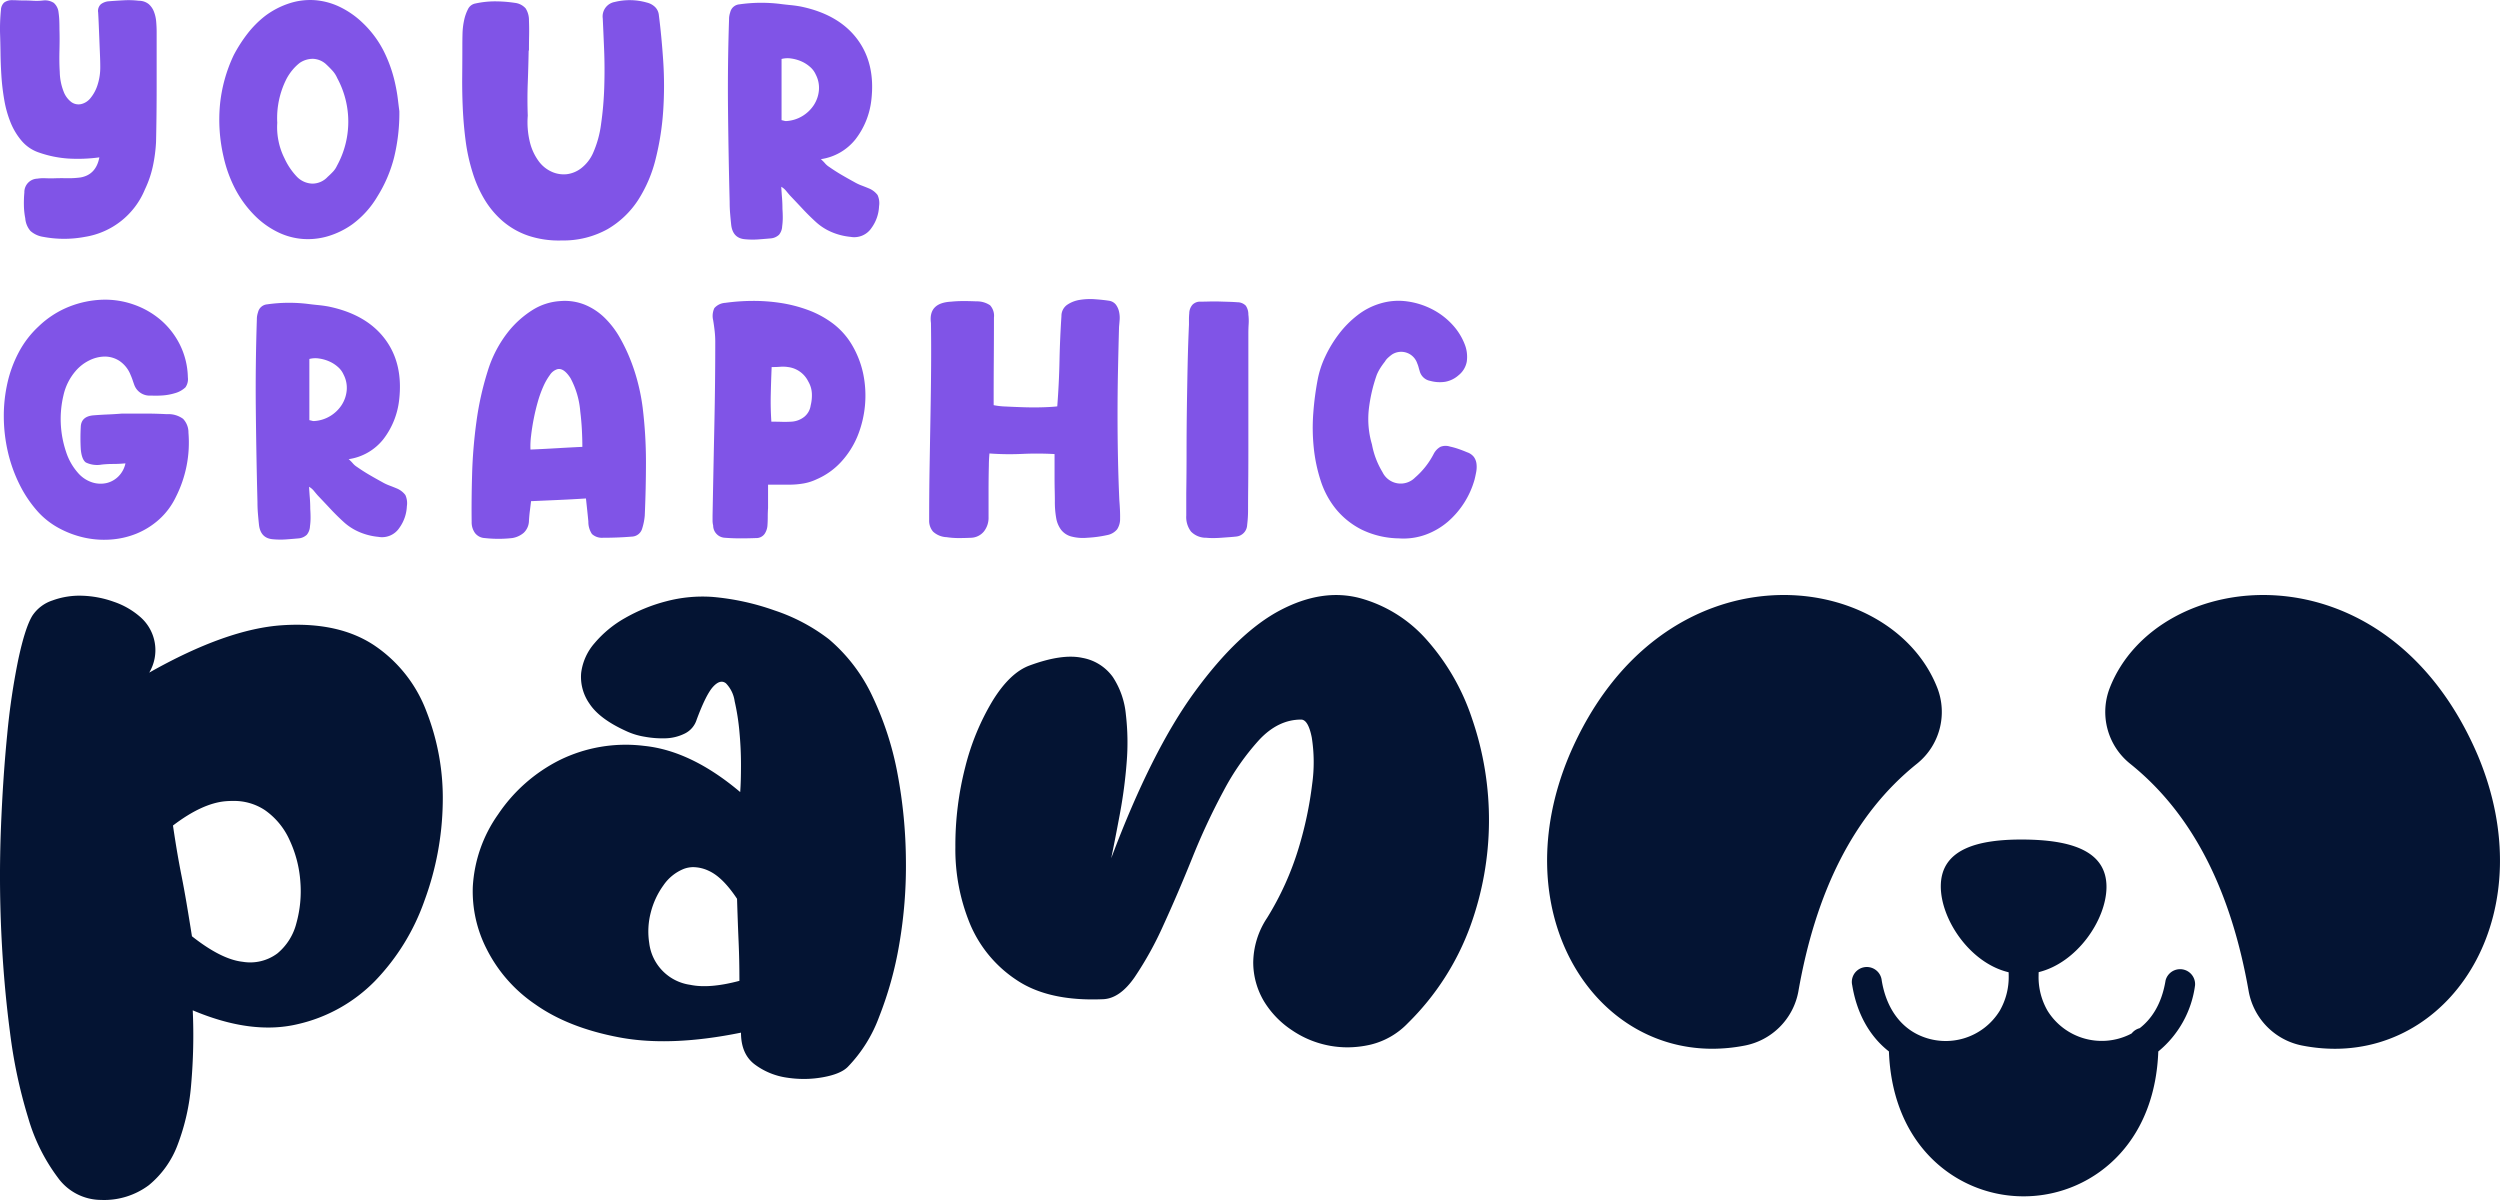 <svg xmlns="http://www.w3.org/2000/svg" xmlns:xlink="http://www.w3.org/1999/xlink" width="500" height="240" viewBox="0 0 500 240">
  <defs>
    <clipPath id="clip-ygp">
      <rect width="500" height="240"/>
    </clipPath>
  </defs>
  <g id="ygp" clip-path="url(#clip-ygp)">
    <path id="Path_19" data-name="Path 19" d="M21.12-14.94a32.091,32.091,0,0,1-6.15.24,22.031,22.031,0,0,1-5.91-1.2,7.8,7.8,0,0,1-3.48-2.34,13.432,13.432,0,0,1-2.22-3.69,21.821,21.821,0,0,1-1.26-4.5,44.782,44.782,0,0,1-.57-4.8q-.15-2.37-.18-4.56t-.09-3.87a38.519,38.519,0,0,1,.18-4.8,2.111,2.111,0,0,1,.63-1.44,2.619,2.619,0,0,1,1.53-.48q.6,0,1.17.03t1.11.03q1.02,0,2.01.06a11.315,11.315,0,0,0,2.01-.06,3.219,3.219,0,0,1,2.1.48,2.921,2.921,0,0,1,.96,1.92,15.879,15.879,0,0,1,.15,1.68q.03.84.03,1.68.06,1.8,0,4.23t.06,4.29a11.355,11.355,0,0,0,.78,3.96,4.727,4.727,0,0,0,1.56,2.1,2.449,2.449,0,0,0,1.92.39,3.386,3.386,0,0,0,1.86-1.17,7.834,7.834,0,0,0,1.41-2.58,11.385,11.385,0,0,0,.57-3.78q0-.96-.06-2.4t-.12-2.97q-.06-1.53-.12-2.97t-.12-2.46a1.821,1.821,0,0,1,.543-1.65,3.051,3.051,0,0,1,1.388-.57q1.387-.12,3.105-.21a17.267,17.267,0,0,1,3.106.09,3.142,3.142,0,0,1,1.959.66,3.807,3.807,0,0,1,1.056,1.53,7.163,7.163,0,0,1,.452,2.01q.09,1.08.09,2.04v10.95q0,5.73-.12,11.01a30.388,30.388,0,0,1-.633,4.86,21.078,21.078,0,0,1-1.6,4.68A15.614,15.614,0,0,1,18.24.96,22.488,22.488,0,0,1,9.9.96,4.974,4.974,0,0,1,7.35-.21,4.37,4.37,0,0,1,6.3-2.76a14.516,14.516,0,0,1-.27-2.52,23.291,23.291,0,0,1,.09-2.64A2.688,2.688,0,0,1,8.7-10.68a7.954,7.954,0,0,1,1.53-.09q.75.03,1.53.03,1.38-.06,2.79-.03a18.5,18.5,0,0,0,2.79-.15Q20.46-11.46,21.12-14.94Zm60-9.24a37.614,37.614,0,0,1-1.05,9.24,27.417,27.417,0,0,1-3.33,7.8,18.707,18.707,0,0,1-5.1,5.64A16.553,16.553,0,0,1,66.81.84a14.132,14.132,0,0,1-4.98.54A13.713,13.713,0,0,1,56.97.09,17.085,17.085,0,0,1,52.5-3a22.082,22.082,0,0,1-4.17-5.55,26.337,26.337,0,0,1-2.37-6.51,32.742,32.742,0,0,1-.72-10.38A29.914,29.914,0,0,1,48-35.4a29.164,29.164,0,0,1,2.73-4.26,20.273,20.273,0,0,1,3.51-3.54,16.606,16.606,0,0,1,4.89-2.55,13.454,13.454,0,0,1,5.07-.63,13.918,13.918,0,0,1,4.95,1.32,17.547,17.547,0,0,1,4.59,3.18,20.679,20.679,0,0,1,4.2,5.58,27.484,27.484,0,0,1,2.34,6.6q.36,1.62.54,3.12T81.12-24.18ZM56.7-21.84a13.592,13.592,0,0,0,.24,3.57,13.749,13.749,0,0,0,1.2,3.51,13.451,13.451,0,0,0,2.4,3.6,4.5,4.5,0,0,0,3.15,1.47,4.164,4.164,0,0,0,3.09-1.35q.54-.48,1.05-1.02a4.375,4.375,0,0,0,.81-1.2,18.285,18.285,0,0,0,.06-17.52,5.427,5.427,0,0,0-.99-1.53q-.63-.69-1.35-1.35a4.137,4.137,0,0,0-2.52-.99,4.679,4.679,0,0,0-2.64.81,9.49,9.49,0,0,0-1.5,1.47,10.6,10.6,0,0,0-1.14,1.71A17.334,17.334,0,0,0,56.7-21.84ZM106.98-36.3q-.06,3.3-.18,6.51t0,6.51a16.767,16.767,0,0,0,.45,5.4,10.715,10.715,0,0,0,1.77,3.75,6.557,6.557,0,0,0,2.64,2.1,5.842,5.842,0,0,0,3,.45,5.886,5.886,0,0,0,2.88-1.23,7.881,7.881,0,0,0,2.28-2.91,20.831,20.831,0,0,0,1.65-5.94,66.273,66.273,0,0,0,.63-7.38q.12-3.84-.03-7.47t-.27-6.21a2.935,2.935,0,0,1,2.4-3.3,12.491,12.491,0,0,1,6.42.12,3.541,3.541,0,0,1,1.62.87,2.622,2.622,0,0,1,.78,1.65q.54,4.2.87,9.15a74.783,74.783,0,0,1,0,9.93,54.027,54.027,0,0,1-1.5,9.63,27.181,27.181,0,0,1-3.51,8.25A18.24,18.24,0,0,1,122.79-.6a18.2,18.2,0,0,1-9.21,2.28,19.247,19.247,0,0,1-6.69-.96,15.574,15.574,0,0,1-5.07-2.88,17.858,17.858,0,0,1-3.66-4.35,24.2,24.2,0,0,1-2.4-5.43,36.9,36.9,0,0,1-1.38-6.27q-.42-3.21-.57-6.45t-.12-6.48q.03-3.24.03-6.3,0-.84.03-2.19a14.423,14.423,0,0,1,.3-2.64,8.98,8.98,0,0,1,.78-2.28,2.064,2.064,0,0,1,1.53-1.17,18.2,18.2,0,0,1,3.9-.42,26.4,26.4,0,0,1,3.96.3,3.366,3.366,0,0,1,2.16,1.11,4.347,4.347,0,0,1,.66,2.43q.06,1.5.03,2.97t-.03,3.03Zm58.44,21.72a8.317,8.317,0,0,1,.84.84,3.638,3.638,0,0,0,.84.72q1.2.84,2.43,1.56t2.55,1.44a9.437,9.437,0,0,0,1.44.69q.72.27,1.44.57a4.181,4.181,0,0,1,1.8,1.35,3.928,3.928,0,0,1,.3,2.25,7.927,7.927,0,0,1-1.5,4.32,4.151,4.151,0,0,1-4.2,1.8,12.7,12.7,0,0,1-3.72-.93,11.048,11.048,0,0,1-3.24-2.07q-1.38-1.26-2.64-2.61t-2.52-2.67q-.42-.48-.78-.93a3.548,3.548,0,0,0-.96-.81q.06,1.08.15,2.19t.09,2.25q.06.84.06,1.74a12.294,12.294,0,0,1-.12,1.74,2.83,2.83,0,0,1-.63,1.68,2.747,2.747,0,0,1-1.59.72q-1.32.12-2.58.21a15.928,15.928,0,0,1-2.58-.03q-2.52-.18-2.82-2.94-.12-1.14-.21-2.25T147.18-6q-.24-9.54-.33-18.54t.21-18.06a3.853,3.853,0,0,1,.06-.69,5.037,5.037,0,0,1,.18-.69,2.039,2.039,0,0,1,1.8-1.56,31.04,31.04,0,0,1,8.4-.06q.96.12,1.89.21t1.95.27q7.62,1.56,11.34,6.51t2.82,12.33a15.675,15.675,0,0,1-3.12,7.68A10.831,10.831,0,0,1,165.42-14.58Zm-7.86-7.8q.3.06.51.12a1.425,1.425,0,0,0,.39.06,6.967,6.967,0,0,0,3.3-1.02,7.124,7.124,0,0,0,2.28-2.22,6.474,6.474,0,0,0,.99-2.91,5.733,5.733,0,0,0-.63-3.15,4.317,4.317,0,0,0-1.14-1.53,6.605,6.605,0,0,0-1.74-1.11,7.712,7.712,0,0,0-2.01-.57,4.849,4.849,0,0,0-1.95.09ZM26.34,46.26q-1.32.12-2.46.12a21.767,21.767,0,0,0-2.28.12,5.191,5.191,0,0,1-3.18-.42q-.84-.6-1.02-2.7a39.995,39.995,0,0,1,0-4.38q.06-2.1,2.46-2.34,1.5-.12,2.94-.18t2.88-.18h4.44q2.22,0,4.5.12a5,5,0,0,1,3.24.93,3.95,3.95,0,0,1,1.08,2.79,24.067,24.067,0,0,1-2.52,12.84,14.4,14.4,0,0,1-3.39,4.53,15.6,15.6,0,0,1-4.53,2.82,16.764,16.764,0,0,1-5.19,1.17,18.326,18.326,0,0,1-5.34-.42,19.517,19.517,0,0,1-4.98-1.89,15.805,15.805,0,0,1-4.17-3.27,24.207,24.207,0,0,1-3.69-5.49,29.416,29.416,0,0,1-2.31-6.48,31.9,31.9,0,0,1-.81-6.9,29.865,29.865,0,0,1,.72-6.84,24.56,24.56,0,0,1,2.31-6.24A19.462,19.462,0,0,1,9,18.84a18.883,18.883,0,0,1,6.18-3.96,19.866,19.866,0,0,1,6.57-1.35,17.193,17.193,0,0,1,6.3.99,16.828,16.828,0,0,1,5.37,3.09,15.78,15.78,0,0,1,3.81,4.92,15.4,15.4,0,0,1,1.59,6.51,2.859,2.859,0,0,1-.48,2.01,4.945,4.945,0,0,1-2.1,1.17,11.266,11.266,0,0,1-2.4.45,19.222,19.222,0,0,1-2.4.03,3.263,3.263,0,0,1-3.3-2.04q-.18-.48-.36-1.02t-.42-1.08a6.014,6.014,0,0,0-2.22-2.79,5.37,5.37,0,0,0-2.91-.87,7.087,7.087,0,0,0-3.09.75,8.544,8.544,0,0,0-2.76,2.13,11.156,11.156,0,0,0-2.43,4.83,20.54,20.54,0,0,0,.51,11.34,11.792,11.792,0,0,0,2.4,4.23,6.313,6.313,0,0,0,2.85,1.89,5.472,5.472,0,0,0,2.88.12,4.971,4.971,0,0,0,2.37-1.35A5.217,5.217,0,0,0,26.34,46.26Zm44.64-.84a8.316,8.316,0,0,1,.84.84,3.638,3.638,0,0,0,.84.72q1.2.84,2.43,1.56t2.55,1.44a9.437,9.437,0,0,0,1.44.69q.72.27,1.44.57a4.181,4.181,0,0,1,1.8,1.35,3.928,3.928,0,0,1,.3,2.25,7.927,7.927,0,0,1-1.5,4.32,4.151,4.151,0,0,1-4.2,1.8,12.7,12.7,0,0,1-3.72-.93,11.048,11.048,0,0,1-3.24-2.07q-1.38-1.26-2.64-2.61T64.8,52.68q-.42-.48-.78-.93a3.548,3.548,0,0,0-.96-.81q.06,1.08.15,2.19t.09,2.25q.06.84.06,1.74a12.3,12.3,0,0,1-.12,1.74,2.83,2.83,0,0,1-.63,1.68,2.747,2.747,0,0,1-1.59.72q-1.32.12-2.58.21a15.928,15.928,0,0,1-2.58-.03q-2.52-.18-2.82-2.94-.12-1.14-.21-2.25T52.74,54q-.24-9.54-.33-18.54t.21-18.06a3.852,3.852,0,0,1,.06-.69,5.038,5.038,0,0,1,.18-.69,2.039,2.039,0,0,1,1.8-1.56,31.041,31.041,0,0,1,8.4-.06q.96.12,1.89.21t1.95.27q7.62,1.56,11.34,6.51t2.82,12.33a15.675,15.675,0,0,1-3.12,7.68A10.831,10.831,0,0,1,70.98,45.42Zm-7.86-7.8q.3.06.51.12a1.425,1.425,0,0,0,.39.06,6.967,6.967,0,0,0,3.3-1.02,7.124,7.124,0,0,0,2.28-2.22,6.475,6.475,0,0,0,.99-2.91,5.733,5.733,0,0,0-.63-3.15,4.317,4.317,0,0,0-1.14-1.53,6.605,6.605,0,0,0-1.74-1.11,7.712,7.712,0,0,0-2.01-.57,4.85,4.85,0,0,0-1.95.09Zm55.32,15.66q-2.82.18-5.52.3l-5.46.24q-.12,1.02-.24,1.95t-.18,1.95a3.4,3.4,0,0,1-1.05,2.43,4.649,4.649,0,0,1-2.31,1.05,24.917,24.917,0,0,1-5.46,0,2.61,2.61,0,0,1-1.98-1.02,3.652,3.652,0,0,1-.66-2.22q-.06-4.32.09-9.57a97.778,97.778,0,0,1,.87-10.5,60.141,60.141,0,0,1,2.22-9.99,23.955,23.955,0,0,1,4.2-8.04,19.4,19.4,0,0,1,4.68-4.2,11.744,11.744,0,0,1,5.7-1.86,10.724,10.724,0,0,1,4.92.75,12.488,12.488,0,0,1,3.96,2.64,17.932,17.932,0,0,1,3.03,3.99,34.846,34.846,0,0,1,2.22,4.71,38.225,38.225,0,0,1,1.5,4.83,39.9,39.9,0,0,1,.81,4.38,89.94,89.94,0,0,1,.66,10.8q0,5.34-.24,10.8a11.936,11.936,0,0,1-.54,2.67,2.2,2.2,0,0,1-1.92,1.53q-1.44.12-2.91.18t-3.03.06a2.924,2.924,0,0,1-2.16-.75,4.327,4.327,0,0,1-.72-2.49q-.12-1.26-.24-2.37T118.44,53.28Zm-.72-10.32q0-1.44-.09-3.3t-.33-3.78a16.84,16.84,0,0,0-1.95-6.66q-1.35-2.1-2.61-1.8a2.75,2.75,0,0,0-1.5,1.14,12.349,12.349,0,0,0-1.35,2.37,22.671,22.671,0,0,0-1.11,3.12q-.48,1.71-.81,3.42t-.51,3.3a16.878,16.878,0,0,0-.12,2.73q2.76-.12,5.28-.27T117.72,42.96ZM154.86,55.2q-.06.84-.06,1.74t-.06,1.74a3.444,3.444,0,0,1-.57,1.68,2.018,2.018,0,0,1-1.71.84q-1.56.06-3.12.06t-3.12-.12a2.463,2.463,0,0,1-2.34-2.46,3.945,3.945,0,0,1-.12-.96V56.7q.18-9.6.36-18.06t.18-16.68a19.545,19.545,0,0,0-.12-2.16q-.12-1.08-.3-2.16a3.684,3.684,0,0,1,.24-2.43,3.123,3.123,0,0,1,2.16-1.05,40.859,40.859,0,0,1,5.34-.39,35.654,35.654,0,0,1,5.64.39,28.008,28.008,0,0,1,5.46,1.38,19.572,19.572,0,0,1,4.8,2.52,14.756,14.756,0,0,1,4.17,4.59,19.078,19.078,0,0,1,2.22,5.79,21.611,21.611,0,0,1-1.14,12.33,17.412,17.412,0,0,1-3.24,5.13,14.4,14.4,0,0,1-4.95,3.54,10.161,10.161,0,0,1-2.64.84,16.429,16.429,0,0,1-2.82.24h-4.26Zm.72-28.2q-.12,2.82-.18,5.52t.12,5.4q1.08,0,2.04.03t1.98-.03a4.56,4.56,0,0,0,2.55-.96,3.553,3.553,0,0,0,1.29-2.28,8.3,8.3,0,0,0,.24-2.43,5.184,5.184,0,0,0-.72-2.37A5.22,5.22,0,0,0,158.88,27a6.8,6.8,0,0,0-1.56-.06Q156.54,27,155.58,27Zm44.4,7.62a14.535,14.535,0,0,0,2.449.27q1.732.09,3.7.15t3.793,0q1.822-.06,2.778-.18.358-4.68.448-9.12t.389-8.94a2.7,2.7,0,0,1,1.14-2.25,6.139,6.139,0,0,1,2.55-.99,13.119,13.119,0,0,1,3.09-.12q1.62.12,2.76.3a2.132,2.132,0,0,1,1.35.78,3.629,3.629,0,0,1,.63,1.41,5.543,5.543,0,0,1,.12,1.62q-.06.81-.12,1.41-.12,4.26-.21,8.7t-.09,8.91q0,4.47.09,8.79t.27,8.28q.18,2.28.15,3.66a3.755,3.755,0,0,1-.6,2.16A3.373,3.373,0,0,1,222.7,60.6a23.784,23.784,0,0,1-4.031.54,9.194,9.194,0,0,1-3.225-.27,3.852,3.852,0,0,1-1.971-1.32,5.439,5.439,0,0,1-.985-2.34,18.407,18.407,0,0,1-.269-3.39q0-.96-.03-2.16t-.03-2.49V44.4a63.767,63.767,0,0,0-6.48-.03,55.239,55.239,0,0,1-6.54-.09q-.06.66-.09,1.29t-.03,1.17q-.06,2.34-.06,5.19V57a4.407,4.407,0,0,1-.93,2.88,3.465,3.465,0,0,1-2.55,1.26q-1.32.06-2.52.06a16.158,16.158,0,0,1-2.4-.18,4.244,4.244,0,0,1-2.7-1.11,3.33,3.33,0,0,1-.78-2.31q0-5.4.09-10.74t.18-10.38q.09-5.04.12-9.66t-.03-8.64q-.54-4.02,4.02-4.26,1.2-.12,2.46-.12t2.64.06a4.705,4.705,0,0,1,2.7.78,3.121,3.121,0,0,1,.78,2.46q0,4.14-.03,8.22t-.03,8.22Zm50.88,21a23.685,23.685,0,0,1-.18,2.94,2.423,2.423,0,0,1-2.22,2.34q-.54.06-1.35.12l-1.65.12q-.84.06-1.62.06a12.234,12.234,0,0,1-1.32-.06,4.174,4.174,0,0,1-3.06-1.23,4.77,4.77,0,0,1-.96-3.21V52.2q.06-3.96.06-8.22t.06-8.61q.06-4.35.15-8.61t.27-8.22V17.43q0-.57.06-1.17a2.687,2.687,0,0,1,.63-1.71,2.111,2.111,0,0,1,1.65-.63q.72,0,1.71-.03t2.01,0l1.98.06q.96.03,1.68.09a2.314,2.314,0,0,1,1.65.69,3.1,3.1,0,0,1,.51,1.77,10.012,10.012,0,0,1,.06,1.89q-.06.93-.06,1.95v23.4q0,4.08-.03,6.87T250.86,55.62Zm30.12,5.64a17.578,17.578,0,0,1-7.44-1.77,15.929,15.929,0,0,1-5.07-4.05,17.486,17.486,0,0,1-3.06-5.64A31.52,31.52,0,0,1,264,43.14a38.844,38.844,0,0,1-.09-6.99,59.163,59.163,0,0,1,.87-6.63,19.161,19.161,0,0,1,1.53-4.65,24.783,24.783,0,0,1,2.73-4.5,20.018,20.018,0,0,1,3.72-3.75,13.729,13.729,0,0,1,4.56-2.34,12.6,12.6,0,0,1,5.31-.42,15.407,15.407,0,0,1,5.01,1.56,14.47,14.47,0,0,1,4.08,3.09,12.366,12.366,0,0,1,2.58,4.23,6.8,6.8,0,0,1,.3,3.18,4.51,4.51,0,0,1-1.62,2.7,5.507,5.507,0,0,1-2.67,1.32,7.2,7.2,0,0,1-3.03-.18,2.664,2.664,0,0,1-2.1-1.98q-.12-.36-.21-.72a5.2,5.2,0,0,0-.27-.78,3.388,3.388,0,0,0-5.04-1.8,8.343,8.343,0,0,0-.81.66,3.273,3.273,0,0,0-.63.78,14.331,14.331,0,0,0-.9,1.26,9.046,9.046,0,0,0-.72,1.38,31.323,31.323,0,0,0-1.59,6.9,17.926,17.926,0,0,0,.63,7.02,16.409,16.409,0,0,0,2.1,5.52,4.038,4.038,0,0,0,6.54,1.08A15.722,15.722,0,0,0,288,44.34a3.392,3.392,0,0,1,1.32-1.38,2.782,2.782,0,0,1,1.92-.06,14.694,14.694,0,0,1,1.71.48q.87.3,1.71.66a2.837,2.837,0,0,1,1.38.96,2.955,2.955,0,0,1,.51,1.38,5.331,5.331,0,0,1-.06,1.59q-.15.81-.33,1.53a17.351,17.351,0,0,1-5.34,8.43,14.466,14.466,0,0,1-4.41,2.58A13.075,13.075,0,0,1,280.98,61.26Z" transform="translate(-1.248 46.413)" fill="#8054e7"/>
    <path id="Union_1" data-name="Union 1" d="M3072.572,595.522a36.989,36.989,0,0,1-5.934-11.948,100.094,100.094,0,0,1-3.64-17.126q-1.265-9.638-1.74-19.993t-.079-20.632q.4-10.275,1.265-18.958a139.387,139.387,0,0,1,2.215-14.976q1.346-6.292,2.77-8.681a7.659,7.659,0,0,1,4.035-3.107,15.676,15.676,0,0,1,5.934-.957,20.535,20.535,0,0,1,6.329,1.2,15.637,15.637,0,0,1,5.3,3.027,8.8,8.8,0,0,1,1.82,11.153q15.506-8.763,26.661-9.48t18.274,3.982a27.606,27.606,0,0,1,10.523,13.3,47.463,47.463,0,0,1,3.243,18.4,59.015,59.015,0,0,1-3.639,19.356,44.179,44.179,0,0,1-9.889,16.09,31.39,31.39,0,0,1-15.585,8.683q-9.176,2.15-20.885-2.788a112.853,112.853,0,0,1-.317,14.817,43.374,43.374,0,0,1-2.69,12.028,19.067,19.067,0,0,1-5.774,8.125,14.946,14.946,0,0,1-9.573,2.948A10.7,10.7,0,0,1,3072.572,595.522Zm33.544-75.275q-4.668.4-10.522,4.859.474,3.186.87,5.5t.87,4.7q.474,2.39.949,5.178t1.108,6.771q5.855,4.62,10.127,5.1a9.093,9.093,0,0,0,6.961-1.673,11.5,11.5,0,0,0,3.8-6.054,23.832,23.832,0,0,0,.792-8.284,23.439,23.439,0,0,0-2.136-8.284,14.54,14.54,0,0,0-4.984-6.054,11.131,11.131,0,0,0-6.41-1.815Q3106.845,520.185,3106.116,520.247Zm340.27,70.454c-4.694-5.177-7.309-12.21-7.6-20.409-3.857-3.008-6.418-7.584-7.343-13.245a2.966,2.966,0,0,1,.976-2.933,3,3,0,0,1,4.926,1.981c.859,5.264,3.538,9.162,7.544,10.971a12.686,12.686,0,0,0,16.051-4.9,13.518,13.518,0,0,0,1.8-7.015q0-.349-.016-.7c-7.778-1.849-13.625-10.649-13.564-17.281.067-7.42,7.5-9.342,16.655-9.261s16.549,2.133,16.482,9.555c-.063,6.545-5.907,15.089-13.562,16.964q-.015.364-.018.729a13.443,13.443,0,0,0,1.8,7.008,12.757,12.757,0,0,0,16.328,4.772q.242-.118.492-.253a3,3,0,0,1,1.608-1.05c2.188-1.694,4.36-4.592,5.167-9.537a3,3,0,0,1,5.9.953,20.564,20.564,0,0,1-7.355,13.242c-.295,8.2-2.91,15.227-7.609,20.41a26.028,26.028,0,0,1-19.322,8.563h-.016A26.027,26.027,0,0,1,3446.386,590.7Zm-228.009-15.172a14.077,14.077,0,0,1-6.409-2.629q-2.769-2.071-2.769-6.372-14.082,2.867-24.288.956t-16.851-6.611a29.2,29.2,0,0,1-9.731-11.073,25.291,25.291,0,0,1-2.769-12.426,27.686,27.686,0,0,1,5.063-14.5,32.236,32.236,0,0,1,12.262-10.833,29.917,29.917,0,0,1,16.93-2.867q9.415.956,19.225,9.24.158-2.072.158-5.417t-.317-6.692a45.548,45.548,0,0,0-.949-6.053,6.426,6.426,0,0,0-1.74-3.585q-1.109-.876-2.533.637t-3.322,6.611a4.617,4.617,0,0,1-2.373,2.788,9.133,9.133,0,0,1-3.8.956,19.794,19.794,0,0,1-4.272-.319,13.951,13.951,0,0,1-3.8-1.194q-5.222-2.391-7.2-5.417a9.3,9.3,0,0,1-1.661-6.133,11.094,11.094,0,0,1,2.689-5.974,22.283,22.283,0,0,1,6.092-5.018,33.469,33.469,0,0,1,8.228-3.345,28.462,28.462,0,0,1,9.257-.877,49.791,49.791,0,0,1,12.42,2.708,36.815,36.815,0,0,1,10.839,5.736,33.634,33.634,0,0,1,8.782,11.55,62.366,62.366,0,0,1,4.983,15.454,96.98,96.98,0,0,1,1.661,17.205,92.006,92.006,0,0,1-1.344,16.888,72.2,72.2,0,0,1-4.035,14.5,28.47,28.47,0,0,1-6.25,9.957q-1.424,1.434-4.984,2.071a21.591,21.591,0,0,1-3.82.34A22.273,22.273,0,0,1,3218.378,575.528Zm-20.649-41.74a9,9,0,0,0-4.035,3.266,15.97,15.97,0,0,0-2.531,5.416,15.023,15.023,0,0,0-.317,6.134,9.6,9.6,0,0,0,8.228,8.364q3.8.8,9.81-.8,0-4.14-.158-7.726t-.316-8.683q-2.848-4.3-5.617-5.576a7.466,7.466,0,0,0-3.116-.755A5.411,5.411,0,0,0,3197.729,533.788Zm323.848,35.347a13.513,13.513,0,0,1-10.836-10.861c-3.442-19.661-10.913-35.284-23.736-45.548a13.271,13.271,0,0,1-4.041-15.171c9.521-24.276,55.3-29.47,73.63,13.6,12.841,30.681-4.124,58.6-28.637,58.6A33.915,33.915,0,0,1,3521.577,569.135Zm-146.753-57.982c18.328-43.069,64.112-37.875,73.631-13.6a13.282,13.282,0,0,1-4.038,15.171c-12.823,10.264-20.3,25.887-23.739,45.548a13.512,13.512,0,0,1-10.837,10.861,33.909,33.909,0,0,1-6.379.617C3378.951,569.755,3361.984,541.835,3374.824,511.153Zm-47.824,58a19.7,19.7,0,0,1-7.6-3.106,18.374,18.374,0,0,1-5.617-5.815,15.271,15.271,0,0,1-2.136-7.727,16.42,16.42,0,0,1,2.768-8.921,58.759,58.759,0,0,0,6.329-14.02,74.891,74.891,0,0,0,2.69-12.745,31.6,31.6,0,0,0-.079-9.319q-.712-3.584-2.136-3.585-4.589,0-8.386,4.063a49.132,49.132,0,0,0-7.12,10.2,131.372,131.372,0,0,0-6.25,13.382q-2.927,7.248-5.775,13.462a68.577,68.577,0,0,1-5.774,10.435q-2.928,4.221-6.25,4.381-10.917.478-17.326-3.823a25.012,25.012,0,0,1-9.335-11.232,39.121,39.121,0,0,1-2.928-15.374,63.093,63.093,0,0,1,1.978-16.01,48.486,48.486,0,0,1,5.458-13.224q3.482-5.655,7.437-7.089,6.488-2.39,10.522-1.513a9.557,9.557,0,0,1,6.092,3.823,16.367,16.367,0,0,1,2.611,7.488,48.567,48.567,0,0,1,.157,9.638,96.214,96.214,0,0,1-1.344,10.2q-.949,5.1-1.741,8.921,8.071-21.507,16.772-33.376t17.088-16.25q8.386-4.381,15.9-2.389a27.387,27.387,0,0,1,13.291,8.284,44.994,44.994,0,0,1,9.1,15.772,62.278,62.278,0,0,1-.317,41.5,52.366,52.366,0,0,1-12.5,19.436,15.28,15.28,0,0,1-7.437,4.3,20.6,20.6,0,0,1-4.675.546A19.819,19.819,0,0,1,3327,569.156Z" transform="translate(-3061 -360)" fill="#041433" stroke="rgba(0,0,0,0)" stroke-miterlimit="10" stroke-width="1"/>
  </g>
</svg>
